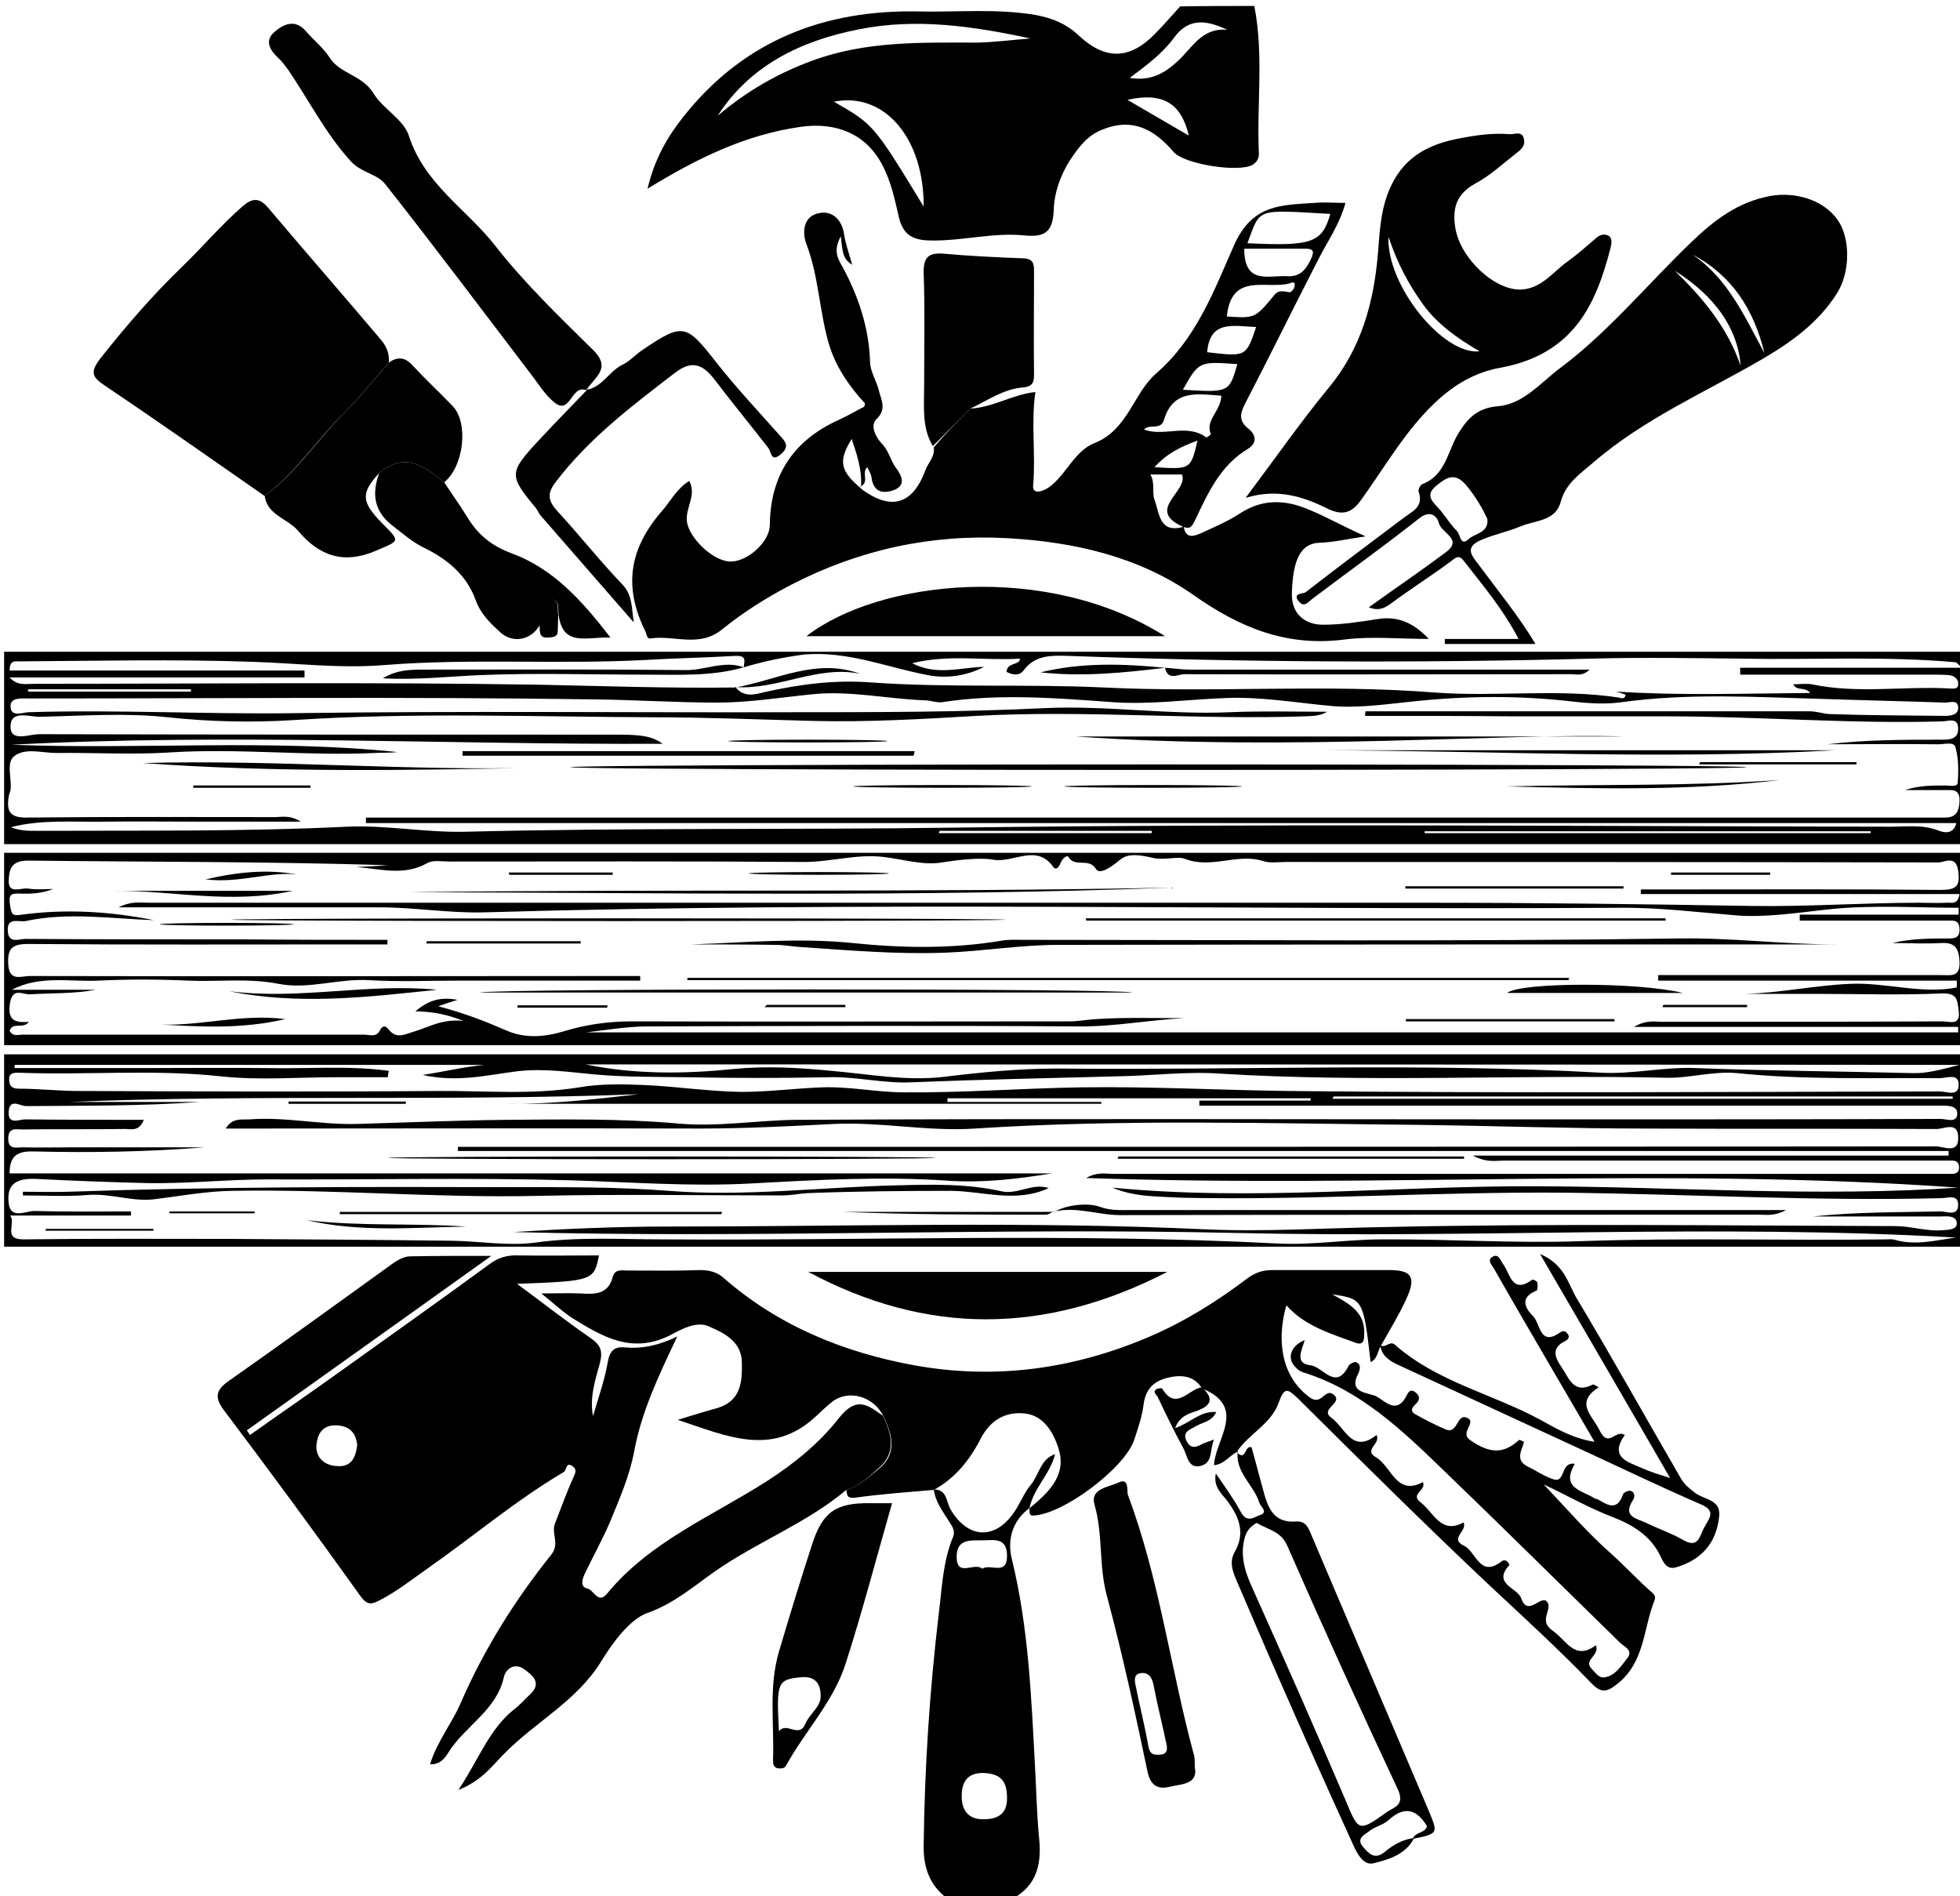 <?xml version="1.0" encoding="utf-8"?>
<!-- Generator: Adobe Illustrator 24.1.2, SVG Export Plug-In . SVG Version: 6.00 Build 0)  -->
<svg version="1.1" id="Lager_1" xmlns="http://www.w3.org/2000/svg" xmlns:xlink="http://www.w3.org/1999/xlink" x="0px" y="0px"
	 viewBox="0 0 428 414" style="enable-background:new 0 0 428 414;" xml:space="preserve">
<g>
	<g>
		<path d="M428.8,272.2c-142.6,0-285.3,0-427.9,0c0-14,0-28,0-42c142.6,0,285.3,0,427.9,0C428.8,244.2,428.8,258.2,428.8,272.2z
			 M242.9,259.3c30.8,3,61.6-0.4,92.4-0.3c30.7,0.1,61.5,2.4,92.3,0.3c-63.2-4.5-126.4,0.1-190.4-2.1c2.4-1.4,4.3-0.9,6-0.9
			c59.7,0,119.3,0,179,0c1.3,0,2.7,0,4,0c0.9,0,1.6-0.3,1.6-1.4c0-1.1-0.6-1.5-1.5-1.5c-1.3,0-2.7,0-4,0c-31.3,0-62.7,0-94,0
			c-1.8,0-3.6,0.5-6.7-1.1c35.5,0,69.7,0,103.9,0c0-0.3,0-0.7,0-1c-108.5,0-217,0-325.5,0c0-0.3,0-0.6,0-0.9c2,0,3.9,0,5.9,0
			c105.6,0,211.3,0,316.9-0.1c1.7,0,5,1.8,4.8-2.1c-0.1-3.4-3.1-1.7-4.7-1.7c-21.3-0.1-42.5,0-63.8-0.1c-16.5,0-32.9-0.6-49.4-0.8
			c-32.3-0.3-64.5-1.3-96.8,0.8c-10.3,0.7-20.5-1.5-30.8-1c-9.8,0.5-19.5,1-29.3,1c-32.5-0.1-65,0-97.5,0c-1.9,0-3.8,0-6,0
			c1.4-2.4,3.4-1.9,5.2-2c7.8-0.6,15.5,1.2,23.3,1c11-0.3,21.9-0.8,32.9-0.9c12.4-0.1,24.9-0.3,37.3,0.8c8.6,0.8,17.2-0.7,25.8-0.8
			c54.8-0.3,109.6-0.1,164.5-0.1c28.5,0,57,0,85.5-0.1c1.3,0,3.5,1,3.6-1.1c0.1-1.8-2-1.8-3.5-1.8c-1.2,0-2.3,0-3.5,0
			c-51.2,0-102.3,0-153.5,0c-1.7,0-3.3,0-5,0c0-0.4,0-0.8,0-1.1c8.1,0,16.2,0,24.3,0c0-0.2,0-0.4,0-0.5c-26.4,0-52.9,0-79.3,0
			c0,0.3,0,0.5,0,0.8c11.2,0,22.4,0,33.6,0c0,0.1,0,0.3,0,0.4c-43.2,0-86.5,0-129.7,0c9.6,0.1,19.2-1,28.7-2.1
			c-41.5,1.6-83,0-124.5,1.7c9.5,0,19,0,28.6,0c-12.6,0.9-25.3,0.8-37.9,0.9c-1.3,0-3.6-1.8-3.8,1.2c-0.2,3,2.3,1.7,3.6,1.7
			c8.5,0.1,17.1,0.1,25.9,0.1c-1.1,2.8-3,1.9-4.5,2c-7.3,0.1-14.7,0-22,0.1c-1.4,0-3.1-0.5-3.1,2c0,2.5,1.8,1.9,3.2,1.9
			c3.7,0.1,7.3,0,11,0c9.6,0,19.1,0,28.7,0c-12.5,1-24.9,1.2-37.4,0.9c-3.8-0.1-5.2,1.2-5.2,4.8c76,0,151.8,0,227.6,0
			c-7.5,1.2-14.8,2.1-22.5,1.6c-14.4-1-28.8-0.2-43.3,0.6c-13.1,0.7-26.2-0.3-39.3-0.7c-22-0.6-44.1-0.1-66.1-0.2
			c-9,0-17.9,1-26.8,0.8c-7.9-0.2-15.9-0.5-23.8-0.9c-4.3-0.2-6.5,1.1-6,5.3c0.4,3.6,3.7,1.7,5.6,1.7c7,0.2,14,0.1,21.1,0.1
			c0,0.3,0,0.6,0,0.9c-8.8,0-17.6,0-26.4,0c1.4,1.6-1.7,5.2,2.9,5.2c15.2-0.2,30.4-0.1,45.6-0.1c16,0.1,32,0.2,48.1,0.4
			c6.1,0.1,12.2,1.2,18.1,0.4c9.3-1.3,18.6-0.7,27.8-0.7c44.8,0.3,89.5-1.4,134.3,0.9c7.6,0.4,15.2-0.9,22.8-0.9
			c14.4-0.1,28.8,0.9,43.1,0.4c22.3-0.8,44.6-0.1,66.9-0.4c0.7,0,1.4-0.1,2,0.1c4.5,1.3,8.9,0.1,13.3-0.5c-52.4-3-104.8,0.2-157.1-1
			c-52.6-1.2-105.3,1.2-157.9-0.2c11.2-0.7,22.5-1.2,33.7-1.2c39.1,0,78.2-1.2,117.3,0.6c13.2,0.6,26.5-0.3,39.8-0.5
			c37-0.8,74-0.3,111-0.2c3.4,0,6.8,1.2,10.3,0.9c1.4-0.1,3.2-0.1,3.1-1.6c-0.1-1.5-1.9-1.5-3.3-1.4c-1.2,0-2.3,0-3.5,0
			c-8.2,0-16.4,0-24.6,0c9.3-1,18.6-0.9,27.9-1.1c1.3,0,3.9,1.2,3.8-1.6c-0.1-2.2-2.4-1.3-3.6-1.3c-27.6,0.7-55.2-0.9-82.8-1.2
			c-27.8-0.2-55.5,1.7-83.3,1.1C252.9,261.2,247.8,261.4,242.9,259.3z M84.9,233.8c-0.1,0.5-0.2,1-0.2,1.4c-3.8,0-7.7,0-11.5,0
			c-8.3,0-16.7,0.7-25-0.2c-14.8-1.6-29.6-0.2-44.3-0.8c-1.1,0-2,0.2-1.9,1.6c0.1,1.3,0.5,1.9,2.2,1.9c4.3,0,8.7,0.5,13,0.5
			c26,0.1,52,0.2,78,0c10.4-0.1,20.9,0.9,31.3-0.8c4.6-0.8,9.5-0.7,14.2-0.5c7,0.3,14,1.4,21.2,1.5c6,0,11.9-0.8,17.8-1
			c5.9-0.2,11.8,1.1,17.8,1.1c13,0.1,25.9-0.9,38.8-1.1c14.9-0.2,29.9,0.6,44.8,0.8c47.5,0.5,95,0.2,142.5,0.1
			c1.5,0,4.3,1.3,4.1-1.7c-0.1-2.3-2.7-1.2-4.1-1.2c-14.8-0.1-29.6,0.4-44.3-1.1c-5.4-0.5-10.5,1.2-15.8,1
			c-32.4-0.7-64.9,1.1-97.3-0.9c-7.4-0.5-14.9,0.5-22.3,0.6c-14.9,0.4-29.9,0.7-44.8,1.3c-6.2,0.3-12.2-1.3-18.3-1.1
			c-10.2,0.2-20.3,0.2-30.5,0c-6.8-0.1-13.5,0-20.3-0.6c-5.6-0.5-11.2-1.4-17.1-0.7c-6.4,0.8-13.1,2.5-20.6,0.8
			c5.1-0.8,9.2-1.8,13.5-2.2c-34.2,0-68.4,0-102.6,0c0,0.2,0,0.5,0,0.7c9.1,0,18.2,0,27.4,0c9.2,0,18.3-0.1,27.5,0
			C66.9,233.4,76,232.6,84.9,233.8z M127.9,232.4c10.7,2.2,21.5,2.1,32.3,1c7-0.7,14.2-0.3,21.3,0.4c8.2,0.7,16.5,2.3,24.7,1.3
			c8.2-1,16.4-1.8,24.6-1.8c39.6,0.4,79.2-1.3,118.7,0.9c6.9,0.4,13.8-1.3,20.8-1c15.7,0.6,31.5,0.7,47.3,1.1
			c3.1,0.1,6-0.7,10.3-1.8C327,232.4,227.5,232.4,127.9,232.4z M291.2,239.4c-0.1,0.2-0.1,0.3-0.2,0.5c45.1,0,90.3,0,135.4,0
			c0-0.2,0-0.3,0-0.5C381.4,239.4,336.3,239.4,291.2,239.4z"/>
		<path d="M0.9,142.3c142.6,0,285.3,0,427.9,0c0,14,0,28,0,42c-142.6,0-285.3,0-427.9,0C0.9,170.3,0.9,156.3,0.9,142.3z
			 M162.4,145.7L162.4,145.7c0.1-1.2,0.8-2.6-1.8-2.5c-6.6,0.4-13.2,0.5-19.8,0.9c-18.9,1-37.8-0.4-56.8,1.1
			c-9.6,0.8-19.2-0.4-28.8-0.7c-17-0.6-34-0.2-51-0.1c-0.9,0-2.1-0.3-2.1,2c21.4,0,42.9,0,64.4,0c0,0.5,0,1,0,1.5
			c-21.5,0-42.9,0-64.4,0c1.7,1.9,3.6,1.4,5.4,1.4c36.8,0,73.6-0.4,110.4,0.2c14.3,0.3,28.5,0.8,42.8,0.6l-0.1-0.1
			c1.8,2.4,4.4,1.6,6.4,1.1c7.7-1.7,15.1-2.7,23.2-2.1c16.9,1.2,33.8,0.3,50.8,1.1c24.1,1.2,48.2-0.8,72.3,1.1
			c13.4,1,26.9-0.9,40.2,1.1c0.4,0.1,1.3,0.5,1.5-0.6c-0.7-0.3-1.4-0.5-2.1-0.7c14,0.9,28,0.4,42.4,0.3c-1.3-1.5-2.9-0.3-3.7-1.9
			c1.4,0,2.8-0.2,4,0c9.9,2.1,19.9,0.4,29.8,0.9c0.9,0,2.3,0.4,2.2-1.1c0-1-0.9-1.7-2.1-1.8c-1.2-0.1-2.3-0.1-3.5-0.1
			c-8.8,0-17.7,0-26.5,0c-5.2,0-10.3,0-15.5,0c0-0.5,0-1,0-1.5c15.8,0,31.7,0,48.4,0c-1-1-1.1-1.1-1.3-1.2
			c-15.5-1.4-31.2-0.5-46.7-0.8c-10.9-0.1-21.9-0.3-32.9,0c-38.1,1-76.2,0.8-114.3-0.6c-3.7-0.1-7.2-0.2-9.7,3.2
			c-1,1.3-2.5,0.9-3.7,0.3c0.1-2.2,3-1.4,2.9-2.9c-7.7,0.5-15.4-1-23.5,1c5.4,2.8,10.5,0.9,15.7,0.8c-3.9,2-8.2,2.6-12.3,1.8
			c-9-1.7-17.4-5.3-27-4.5C171.1,143.5,166.7,144.4,162.4,145.7z M298.1,156.3c0-0.3,0-0.7,0.1-1c0.8,0,1.6,0,2.4,0
			c31.5,0,63,0,94.5,0c1.5,0,3,0.5,4.3,0.6c8.4,0.3,16.8,0.3,25.3,0.4c1.5,0,3-0.3,2.9-1.9c-0.1-1.7-1.8-1-2.8-1
			c-8.9-0.3-17.9-0.5-26.8-0.8c-14.6-0.4-29.2-1.3-43.8,0.7c-3.4,0.5-7,0.3-10.5-0.1c-11.9-1.4-23.7-1.3-35.6,0
			c-5.9,0.6-11.9,1.5-17.8,0.9c-7.5-0.7-15-2-22.6-1.7c-8.3,0.3-16.5,1.5-24.8,0.9c-12.4-0.9-24.7-1.9-37.1,0
			c-1.2,0.2-2.6-0.4-3.9-0.4c-8.2-0.3-16.5-2.2-24.7-1.3c-6.9,0.7-13.7,1.8-20.6,1.8c-8.9,0-17.9-0.6-26.8-0.7
			c-41.2-0.6-82.3-0.2-123.5-0.2c-1.6,0-4.1-0.3-4,1.8c0.1,2.4,2.7,1.2,4,1.2c19.5-0.6,39.1,0.5,58.6,0.2c36-0.5,72-0.1,108.1-0.2
			c18.4,0,36.9,0,55.3-0.9c13.4-0.6,26.8,1.5,40.3,0.9c7.1-0.3,14.1-0.1,21.2-0.1c-1.6,1-3.3,0.9-4.9,1c-23.9,0.8-47.7-1.4-71.6-0.1
			c-11.9,0.7-23.8,1.4-35.8,1.1c-11.8-0.3-23.6-0.8-35.3-0.8c-25.9-0.1-51.9-1.1-77.8,0.6c-9.2,0.6-18.5,0.4-27.8-0.6
			c-9.2-1-18.6-0.3-28-0.1c-2.3,0-6.5-1.6-6.3,2.4c0.2,3.1,4.1,1.4,6.2,1.4c42.2,0.1,84.4,0.1,126.6,0.1c5.2,0,7.4,0.4,9.6,2
			c-47.8,0.2-95-2.3-142.2,0.2c28.1,1.1,56.3-1.3,84.3,1.6c-1.6,0.2-3.2,0.1-4.9,0.2c-15,0.7-30-1.1-45.1-0.1
			c-8.1,0.5-16.3,0-24.5,0.1c-3.1,0-6.8-1.2-9.2,0.7c-1.8,1.4-0.5,4.8-0.8,7.4c-0.1,0.5-0.3,0.9-0.4,1.4c-0.5,3.2,0.2,4.7,4.1,4.6
			c18-0.2,36-0.1,54-0.1c1.6,0,3.3-0.5,5.7,1c-7.9,0-14.8,0-21.8,0c-7.2,0-14.3-0.1-21.5,0c-6.7,0.1-13.4-0.5-20,1.2
			c1.9,0.8,3.7,0.8,5.5,0.8c22.6-0.1,45.2,0.2,67.8-0.9c8.6-0.4,17.1,1.3,25.9,1.1c35.6-0.9,71.2-0.4,106.8-0.9
			c68.1-0.9,136.3-0.3,204.5-0.2c3.4,0,6.9-0.5,10.3,0.8c1.2,0.5,3.4,1,4-1.6c-115.8,0-231.6,0-347.3,0c0-0.4,0-0.8,0-1.2
			c2,0,3.9,0,5.9,0c111.5,0,223,0,334.5,0c1.5,0,3,0,4.5,0c2.4,0,3-1.4,3.1-3.6c0.1-2.7-1.6-2.4-3.3-2.4c-2.9,0-5.8,0-8.6,0
			c3-1,5.9-1,8.9-1c0.9,0,2.5,0.4,2.6-0.6c0.2-2.6,0.2-5.3-0.5-7.8c-0.4-1.3-2.7-0.5-4.1-0.6c-7.9-0.1-15.8,0-23.8,0
			c8.3-1,16.6-1,24.9-1c1.8,0,3.6-0.1,3.6-2.4c0-2.6-2.2-1.6-3.4-1.6c-20.1,0.6-40.2-1.1-60.3-1.1c-11.2,0-22.4,0-33.6,0
			C319.7,156.3,308.9,156.3,298.1,156.3z M311.1,181.5c0,0.1,0,0.2,0,0.4c32.5,0,64.9,0,97.4,0c0-0.1,0-0.2,0-0.4
			C376,181.5,343.5,181.5,311.1,181.5z M205.2,181.4c-0.1,0.2-0.1,0.3-0.2,0.5c15.5,0,31,0,46.5,0c0-0.2,0-0.3,0-0.5
			C236.1,181.4,220.7,181.4,205.2,181.4z M6.2,150.5c0,0.2-0.1,0.3-0.1,0.5c11.9,0,23.7,0,35.6,0c0-0.2,0-0.3,0-0.5
			C29.9,150.5,18.1,150.5,6.2,150.5z"/>
		<path d="M273.9,1.3c2.1,10.7,0.5,21.5,1,32.2c0,1.1-0.4,1.9-1.4,2.5c-3,1.7-14.8-0.1-17.2-2.8c-4.2-4.9-8.9-7.6-15.6-4.9
			c-3.3,1.3-5.1,3.8-7,6.6c-2.2,3.4-3.5,7.3-3.6,11c-0.2,5-2.2,5.9-6.4,5.5c-7-0.7-13.8,1.3-20.8,1.1c-3.8-0.1-5.7-1.4-6.6-5
			c-0.9-3.9-1.7-7.9-3.7-11.6c-3.6-6.8-10.2-9.3-17.8-8.2c-11.9,1.7-22.3,6.7-33.4,13.5c1.6-6.7,4.4-11.4,7.9-15.8
			c13.1-16.5,30.6-23.3,51.2-22.9c8.6,0.2,17.2-0.7,25.8,0.8c3.6,0.7,6.5,1.9,9.1,4.3c5.8,5.5,11.1,5.5,16.6,0c2-2,3.8-4.1,5.7-6.2
			C263.2,1.3,268.5,1.3,273.9,1.3z M225,8.4c-12.5-2.7-25-4.5-37.4-2c-12.9,2.5-23.9,8-30.9,18.9c6.2-5.3,13.1-9.3,20.8-12.1
			c11.7-4.3,23.9-3.9,36-3.9C217.3,9.2,221.2,8.7,225,8.4z M201.7,45.1c0.1-14.7-8.4-25.1-19.6-22.9
			C190.8,27.2,190.8,27.2,201.7,45.1z M268,6.5c-4.5-2.1-8.4-2.7-11.6,1.7c-2.5,3.4-5.8,5.9-9.7,8.8c4.6,0.8,7.7-1.1,10.3-3.5
			C260.3,10.6,262.3,6,268,6.5z M246.2,21.8c4.5,2.6,8.7,5.1,13.4,7.8C257.9,22.4,253.8,20.1,246.2,21.8z"/>
		<path d="M0.9,228.2c0-14,0-28,0-42c142.6,0,285.3,0,427.9,0c0,14,0,28,0,42C286.2,228.2,143.6,228.2,0.9,228.2z M84.6,205.2
			c0,0.3,0,0.7,0,1c-2.6,0-5.3,0-7.9,0c-23.5,0-47,0.1-70.5-0.1c-3.5,0-4.6,0.9-4.4,4.4c0.2,3.9,2.8,2.6,4.6,2.6
			c42.7,0.1,85.3,0,128,0c1.8,0,3.6,0,5.4,0c0,0.3,0,0.7,0,1c-6.6,0-13.2,0-19.7,0c-6.5,0-13,0-19.5,0c-6.7,0-13.3,0.3-20-0.1
			c-6.7-0.4-13.3,2.1-19.8,0.8c-6.7-1.3-13.2-0.4-19.8-0.7c-6.5-0.3-13-0.3-19.5,0c-6.3,0.3-12.8-1.2-18.9,2c6.1,0,12.2,0,18.3,0
			c-4.8,0.9-9.6,0.7-14.4,1c-1.4,0.1-3.7-1.6-4.3,1.8c-0.6,3.6,0.7,4.5,4.1,4.2c-1.2,1.7-3.6-0.1-4.2,2c0.8,1.3,1.9,0.8,2.8,0.8
			c24.9,0,49.7,0,74.6,0c1.2,0,2.7,0.7,3.5-1c0.5-1,1.2-1,1.8-0.2c1.8,2.3,3.6,1.1,5.7,0.5c3.1-0.9,6-2.8,10.7-2.3
			c-4.1-1.6-6.9-2-10.5-2.1c2.9-2.4,5.4-3.2,9.2-2.5c-1.6,0.5-2.5,0.8-4.2,1.4c5.7,1.5,10.3,3.3,14.9,5.3c4.1,1.8,8.4,1.4,12.4,0.2
			c4.9-1.5,9.8-2.2,15-2.2c31.8,0.1,63.7,0,95.5,0c2,0,4-0.4,5.9-0.5c6.4-0.4,12.8-0.2,19.2-0.2c-7.8,0.4-15.4,1.9-23.2,1.8
			c-31.3-0.2-62.7-0.1-94,0c-4.4,0-8.9,0.8-13.4,1.3c100,0,199.8,0,299.6,0c0-0.4,0-0.8,0-1.2c-23.2,0-46.4,0-70.8,0
			c2.8-1.6,4.6-1.1,6.4-1.1c20.3,0,40.7,0,61-0.1c1.5,0,4,1.1,3.5-2.4c-0.3-2.3-0.3-3.8-3.6-3.7c-9,0.4-18,0.1-27,0.1
			c-5.4,0-10.8,0-16.1,0c7.8-0.2,15.4-1.9,23.2-2.2c7.7-0.3,15.4,2.3,23.1,0.8c0-0.5,0-1,0-1.5c-21.7,0-43.4,0-65.2,0
			c0-0.4,0-0.8,0-1.2c1.6,0,3.3,0,4.9,0c19,0,38,0,57,0c2,0,4,0.5,3.9-2.8c-0.1-2.9-0.9-4.4-4-4.2c-3.6,0.2-7.2,0-10.7,0
			c4.2-1,8.3-1,12.5-1c1.3,0,2.2-0.3,2.2-1.9c0-1.6-0.7-2.1-2.1-2c-1.3,0-2.7,0-4,0c-9.6,0-19.2,0-28.8,0c0-0.4,0-0.9,0-1.3
			c11.6,0,23.1,0,34.7,0c0-0.5,0-1,0-1.5c-9.6,0-19.3-0.7-28.9,0.4c-6.4,0.7-12.9,1.7-19.2,1.3c-8.7-0.7-17.4-1.8-26.1-1.7
			c-82.6,0.5-165.2-1.4-247.8,1c-7.7,0.2-15.2-1.1-22.8-1.1c-14.5,0-29,0-43.5,0c-4.1,0-8.2,0-13.5,0c2.8-1.4,4.7-1,6.5-1
			c30.8,0,61.7,0,92.5,0c62.2,0,124.4,0,186.6,0c23.6,0,47.2,0.3,70.8,0.7c12.2,0.2,24.5-0.7,36.8-0.7c2,0,4,0.1,6,0
			c1-0.1,2.4,0.6,2.8-1.9c-23.3,0-46.4,0-69.6,0c0-0.3,0-0.7,0-1c1.6,0,3.3,0,4.9,0c20.2,0,40.3-0.1,60.5,0.1c3.4,0,4.4-0.7,3.9-4.2
			c-0.5-3.5-3-1.8-4.3-1.8c-47.5-0.1-95-0.1-142.5-0.1c-1.7,0-3.5,0.3-5-0.2c-5.6-1.8-11.3,1.8-17.1-0.5c-1.6-0.6-4.5,0.4-7-0.2
			c-2.2-0.5-5.2-1.2-7.1,0.4c-1.9,1.6-4.5,3.4-5.3,2c-1.5-2.5-4.6-0.2-6-2.6c-0.3-0.5-1.3,0.3-1.7,1.3c-0.2,0.6-0.9,1.8-1.6,0.9
			c-3.6-5.2-8.8-0.8-13.1-1.6c-2.8-0.5-7.4,0-11.2,0.6c-4.1,0.7-8.5-0.7-12.8-1.2c-5.8-0.7-11.5,1.1-17.3,1.1
			c-25.8-0.2-51.7-0.1-77.5-0.1c-1.7,0-3.6-0.4-4.9,0.4c-5,2.8-10.2,1.2-15.4,0.8c2.3-0.1,4.5-0.2,6.8-0.4
			c-26.2-0.8-52.3-0.7-78.5-1c-3.9,0-4.1,2.2-4.2,4.4c-0.1,3,2.7,1.5,4.2,1.7c1.8,0.3,3.6,0.1,5.5,0.1c-2.5,1-5,1.1-7.4,1
			c-2.1-0.1-2.3,0.5-2,2.6c0.3,2.1,0.6,2.3,2.6,2c9.6-1.3,19.3-0.7,28.8,1.2c-9.3-0.3-18.7-1.8-28,0.2c-1.5,0.3-4.1-1-3.9,2.2
			c0.2,2.8,2.4,1.7,3.8,1.7c16,0.1,32,0.1,48,0.1C64,205.2,74.3,205.2,84.6,205.2z"/>
		<path d="M224.9,329.2c-4,2.9-5,7.2-3.9,11.4c3.6,14.8,4.2,29.8,5,44.9c0.3,5.3,0.4,10.6,0.9,15.8c0.7,6.4-0.9,11.2-7.1,13.9
			c-4,0-8,0-12,0c-4.4-2.9-6.2-6.8-6.1-12.3c0.2-16.9,1.3-33.8,3.3-50.6c0.7-5.6,0.9-11.4,3.1-16.7c0.6-1.5-0.3-2.5-0.9-3.5
			c-1.4-2.2-3-4.3-3.3-7c0,0-0.1,0.1-0.1,0.1c3.1-0.1,2.8,2.8,3.8,4.4c3.8,6.4,9.7,6.7,13.9,0.5c1.3-1.9,2.1-4.1,3.5-5.8
			c1.9-2.2,2.2-5.8,5.4-6.8c-1.1,4.4-4.7,7.4-5.6,11.8L224.9,329.2z M219.9,392.4c0-3.9-1.8-5.2-5.3-5.3c-3.7,0-4.6,2.4-4.6,5.1
			c0,2.7,1.2,5.1,4.8,5C218.3,397.2,220,395.7,219.9,392.4z M214.5,342.5c1.9-1.2,5.5,1.7,5.4-3c-0.1-3.6-2.5-3.3-4.9-3.2
			c-2.7,0.1-6.1-0.6-6.1,3.6C208.9,344.5,212.8,341,214.5,342.5z"/>
		<path d="M184.8,325.3c-8.7,7.3-19.4,11.3-28.7,17.8c-4.7,3.3-8.9,7-14.8,9.1c-3.7,1.3-7.5,6.4-10,10.5
			C126,371.4,116.8,376,110,383c-2.5,2.5-4.8,5.8-9.9,7.8c4.5-6.7,6.7-13.3,12.3-17.7c1.2-0.9,2.2-2.1,3.3-3.1
			c2.8-2.6,0.5-4.3-1.3-5.6c-2-1.4-4-0.1-4.4,1.9c-1.7,7.3-8.6,10.6-12.2,16.5c-0.7,1.1-1.7,2.5-3.9,2.4c1.6-5.1,4.9-9.1,6.8-13.6
			c5.1-11.7,11.8-22.3,19.7-32.2c1.9-2.4-0.1-4.7,0.8-6.8c1.3-3.3,2.5-6.7,4-10c0.5-1.1,0.8-1.8-0.2-2.5c-1.5-1-1.2,0.9-1.9,1.3
			c-10.5,6.2-19.8,14.1-29.8,21.1c-3.4,2.4-6.7,5-10.4,6.9c-1.7,0.9-2.7,1.1-4.1-0.8C69,334.9,59,321.3,48.9,307.9
			c-2.2-2.9-1.7-4.5,1.2-6.5c12-8.4,23.9-17.1,35.9-25.7c1-0.7,2.4-1.4,3.6-1.4c5.4-0.1,10.8-0.1,17.7-0.1
			c-18.6,13.3-36,25.7-53.4,38.1c0.2,0.3,0.5,0.7,0.7,1c7.2-5.1,14.5-10.1,21.7-15.3c10.2-7.3,20.5-14.6,30.6-22c2-1.5,4-2,6.4-1.9
			c5.8,0.1,11.7,0,17.5,0c-1.1,5.5-1.3,5.6-17.9,6.2c5.8,4.3,10.8,8.2,16,11.8c2.2,1.5,2.8,2.8,2.1,5.5c-1,3.7-2.3,7.5-1.5,11.6
			c1.1-3.9,2.5-7.7,3.2-11.7c0.4-2.5,1.4-3.6,3.9-3.3c3.7,0.3,7.1-0.4,11.3-2.4c-4.1,8.6-7.8,16.4-9.4,25c-1,5.4-3.2,10.4-5.3,15.5
			c-1.6,3.8-3.7,7.5-5.5,11.3c-0.7,1.5-0.9,2.9,0.5,3.2c1.5,0.3,2.4,3.6,4.4,1.1c9.4-11.4,23-16.9,35-24.6
			c5.9-3.8,11.4-8.3,15.6-13.7c3.9-4.9,6.3-2.8,9.6-0.5c2,4.1,3,8.2-1.1,11.6C189.6,322.5,187.6,324.5,184.8,325.3z M78,315.4
			c-0.3-2.4-1.5-4.1-4.6-4.2c-3.2-0.1-4.1,2.2-4.3,4.3c-0.2,2.8,1.8,4.5,4.6,4.6C76.5,320.3,77.7,318.5,78,315.4z"/>
		<path d="M184.8,325.3c2.8-0.8,4.8-2.8,7-4.5c4.2-3.4,3.1-7.5,1.1-11.6c-2.1-4.3-7.5-5.9-11.1-3.2c-1.3,1-2.5,2.2-3.7,3.3
			c-9.6,8.9-19.5,4.2-30.1,0.7c3.3-1,5.8-1.8,8.4-2.5c5.4-1.5,5.7-5.7,5.6-10.1c-0.1-4.6-4-6.4-7.2-7.8c-2.8-1.3-6.3,0.8-8.8,2.1
			c-8.2,3.9-14.5,0.1-21-3.9c-2.2-1.4-4-3.2-6.8-5.4c3.4,0,6-0.1,8.5,0c3.1,0.2,6.1,0.3,7.1-3.6c0.5-1.8,2-1.4,3.2-1.4
			c5.3,0,10.7,0.1,16-0.1c1.9,0,3.7,0.5,5,1.7c12,10.5,26.3,16.3,41.7,19.1c17.7,3.2,34.9,0.8,51.4-6.3c7.7-3.3,14.7-7.7,21.3-12.7
			c1.8-1.3,3.4-1.8,5.4-1.8c8.5,0,17,0,25.5,0c5,0,6,1.5,3.8,6.3c-1.6,3.5-3.7,6.9-5.6,10.3c-0.7,1.2-0.7,2.8-2.2,3.5
			c-1.6-13.7-1.6-13.8-8.4-14.8c3.7,2,6.9,3.8,7,8c0,1.3,0.2,3.3-1.8,2.6c-5.4-2-11.1-3.6-15.2-8.2c-1.9,6.6-1.7,15.1,5.1,20.1
			c2.6,1.9,3.3-2,5.1-0.7c2.6,1.9-3.2,3.2-0.3,5.2c3,2.2,4.5,7.9,9.8,3.7c1,2-3,3.2-0.1,4.9c3.4,2,4.4,8.5,10.2,5.4
			c0.9,1.8-2.9,2.6-0.5,4.4c2.9,2.2,4.4,7.1,9.4,4.4c0.9,1.9-3.2,3.5,0.1,5.1c2.7,1.3,3.4,7.1,8.2,3.4c1.1-0.8,1.8,0.8,1.7,0.8
			c-3.8,4.2,1.8,4.9,2.6,7.3c1.5,4.3,4.6-1.4,5.8,1c0.8,1.7-2,3.9,1,6c3.1,2.1,4.8,6.7,9.5,3.2c0.9,2.4-3,3.2-0.8,5.3
			c0.8,0.8,1.5,2,2.8,1.7c2.3-0.4,3.5-2.5,4.8-4.1c1.5-1.8-0.7-2.6-1.6-3.5c-12.9-12.6-25.7-25.3-38.7-37.8
			c-8.9-8.6-17.8-17.1-29.9-21c-0.8-0.2-1.6-0.6-2.1-1.2c-2.1-1.9-1.2-4.8,1.9-6c-0.6,2.2-2.3,5.1,1.3,5.5c2.7,0.3,5.5,5.7,8.3,0.1
			c0.2-0.4,1.2-0.9,1.6-0.8c1.2,0.5,0.9,1.6,0.5,2.5c-2.3,4.4,2.3,4.1,4,5c1.8,1,4.3,3.9,6.4,0.1c0.4-0.7,0.8-2,2.1-1
			c1,0.8,1,1.6,0.1,2.5c-0.8,0.7-1.4,1.6-0.1,2.3c2.1,1.2,4.3,2.3,6.6,3.3c2.6,1.1,2.4-3.4,4.5-2.6c2.6,0.9-1.6,3.2,0.8,4.9
			c4.2,2.9,7.2,3.2,10.7,0c0.1-0.1,0.6,0.2,1.1,0.4c-0.5,1.9-2,4,0.8,5.4c1.9,0.9,3.7,2.2,5.7,2.8c2.6,0.8,1.4-3.9,4.6-3.4
			c-3.2,5.4,1.7,5.8,4.4,7.6c0.1,0.1,0.3,0,0.5,0.1c2.1,1.2,4.3,2.8,5.6-1c0.1-0.4,1.1-0.9,1.6-0.8c1.1,0.2,1,1.5,0.6,2
			c-2.4,3.7,0.8,4,2.9,5c2.6,1.3,5.4,2.2,8,3.7c3.4,2,3.6-0.8,4.6-2.6c1-2,2.9-3.7-0.8-5.2c-8.1-3.5-16-7.3-24-11
			c-14.1-6.5-28.1-13-42.2-19.5c-1.9-0.9-3.4-2-3.7-4.2c1.1,0.8,2.1-1.1,3.2-0.1c9.2,8.1,21.2,10.7,31.6,16.3c3.5,1.9,7,4.1,12,4.9
			c-3.3-5.7-6.4-10.9-9.4-16.1c-4.2-7.2-8.4-14.4-12.5-21.6c-0.4-0.8-1.7-1.9-0.4-2.7c1.4-0.8,1.7,0.8,2.4,1.7
			c1.5,2.1,1.9,6.5,6.3,3.3c0.2-0.1,1,0.3,1.1,0.6c0.1,0.6,0.1,1.7-0.2,1.8c-3.7,1.5-2.5,3.8-0.7,5.6c1.6,1.6,1.4,6.7,5.9,3.5
			c0.8-0.5,1.2-0.2,1.6,0.3c0.7,0.8-0.1,1.4-0.5,1.6c-3.2,1.5-2.2,3.7-0.8,5.7c1.6,2.3,2.6,6,6.8,3.8c0.2-0.1,0.6,0.2,1.3,0.6
			c-5.3,3.4-1.4,6.1,0.2,9.4c2,4.1,3.5-0.5,5.6,1.1c-0.3-0.6,0-0.2-0.1-0.1c-3.5,5,0.8,5.9,3.9,7.3c1.8,0.8,3.8,1.4,6,2.1
			c-9.2-15.9-18.5-31.9-28.4-48.9c5.3,2.2,6.1,6.4,7.9,9.5c7.8,13,15.2,26.3,22.8,39.4c0.7,1.3,1.9,2.3,3.1,3.2
			c2,1.6,5.8,1.4,5.3,5.3c-0.6,5.7-3.9,9.4-9.4,11c-1.7,0.5-2.6-0.6-3.3-2.2c-2.1-4.6-6-7-10.6-8.8c-5-1.9-9.7-4.6-15-7.1
			c5.1,5.4,9.6,10.6,14.7,15.1c3,2.7,5.7,5.6,8.6,8.2c0.6,0.5,1.3,1,0.9,2c-2.5,6.2-2.1,13.6-8.2,18.3c-2.1,1.7-3.4,2-5.4,0
			c-7.3-7.6-15.1-14.7-22.8-21.9c-14-13.2-27.7-26.8-41.4-40.4c-2.3-2.2-3-2.7-4.3,0.9c-1.6,4.6-6.6,6.8-9.2,10.8l0.1-0.1
			c-1.7,0.9-2.8,2.7-5,2.9c0.3-5.8,7.4-12.7-2.7-16.8l0.2,0.2c-1.8-3-4.6-3.2-7.6-2.5c-3.2,0.8-4.9,2.6-5.3,6c-0.3,2.5-1.2,5-2,7.5
			c-2,6.2-15.7,16.5-22.2,16.6c-0.9,0-0.6-1-0.7-1.6c0,0-0.1,0.1-0.1,0.1c4-3.3,8.1-7,6.6-12.6c-1-3.6-3.2-7.8-7.6-8.2
			c-4-0.4-7.4,1.3-9.6,5.6c-2.3,4.5-5.6,8.7-10.4,11.2c0,0,0.1-0.1,0.1-0.1c-5.7,0.5-11.4,0.9-17.1,1.7
			C184.9,327.2,185,326.4,184.8,325.3z"/>
		<path d="M270,317c2.2,2.3,1.7-1.6,3.3-1c0.8,2.8,1.6,6,2.5,9.2c1,3.8,2.2,7.4,7.2,7c2.5-0.2,2.9,2,3.6,3.5
			c8.4,19.7,16.8,39.5,25.2,59.2c2.3,5.5,2.4,5.4-3.3,6.6c0.5-1.6,2.8-1.2,3.1-2.8c-2.3-3.8-5-4.4-8.4-1.3c-1.2,1.1-3,1.4-4.2,2.4
			c-1,0.8-3,1.6-1.3,3.5c1.2,1.4,2.5,2.8,4.6,1.1c1.9-1.6,4-2.8,6.5-3.1c-1.8,3.6-5.6,4.7-8.8,5.5c-2.6,0.7-4-2.9-5-5.1
			c-5.4-11.8-10.7-23.7-15.9-35.6c-3-6.8-5.9-13.7-8.9-20.6c-0.9-2.1-1.9-4.3-0.6-6.6c2.4-4.2,1-7.7-1.6-11.2c-1.2-1.6-3.1-3-2.5-6
			c2.1,3.1,4,5.7,5.5,8.5c1.3,2.4,3,1,4.1,0.6c2-0.6,0.1-1.9-0.1-2.7c-1.2-3.9-5.4-6.7-4.7-11.4C270.2,316.9,270,317,270,317z
			 M274.4,332.5c-1,0.6-2,1.4-2.5,2.9c-1.1,3.7-0.3,7.1,1.3,10.7c7,15.6,13.9,31.2,20.6,46.9c2.9,6.9,2.8,7.1,9.1,2.6
			c1.4-1,3.9-1.4,2.4-4.8c-8.3-17.7-16.4-35.5-24.2-53.3C279.7,334.3,277.1,334.1,274.4,332.5z"/>
		<path d="M194.8,328.2c-3.5,12.2-6.5,23.7-10.1,34.9c-2.6,8.3-8.8,14.7-13,22.3c-0.4,0.8-1.1,0.7-1.7,0.7c-1.1-0.1-1.2-1-1.2-1.8
			c0.3-7.9-1-15.9,1.3-23.7c2.3-7.8,4.7-15.6,7.2-23.3c2.3-7.2,5.2-9.2,12.7-9.1C191.6,328.2,193,328.2,194.8,328.2z M170.1,378
			c1.7-2.2,4.4,1.7,5.8-1.7c0.9-2.2,3.4-3.6,3.3-6.1c0-2.6-1.2-4.3-4.3-4C169.8,366.7,169.5,367.2,170.1,378z"/>
		<path d="M260.9,385.8c0.8,3.8-2.9,3.7-5.4,4.3c-2.4,0.6-4.2,0-4.9-3.2c-2.7-12.9-5.5-25.8-8.9-38.5c-1.8-6.6-0.8-13.4-2.7-19.9
			c-1-3.5,3.1-3.8,5.2-4.8c2.5-1.2,1.8,1.9,2.1,2.7c6.9,18.4,9.3,37.9,14.4,56.7C260.9,383.8,260.9,384.5,260.9,385.8z M249.9,365.3
			c-2.2-0.2-2.2,1.2-2,2.3c0.9,4.6,2.1,9.2,2.9,13.8c0.3,1.6,1.1,1.8,2.4,1.7c1.7,0,1.8-1.2,1.5-2.4c-0.9-4.3-2-8.5-2.8-12.8
			C251.6,366.5,251.1,365.5,249.9,365.3z"/>
		<path d="M254.9,277.7c-26.8,13.8-52.6,13.8-78.4,0C202.3,277.7,228,277.7,254.9,277.7z"/>
		<path d="M262.5,302.9c2.3,2.2,2.4,3.8-1,5.1c-1.7,0.6-3.8,1-4.9,3.8c3.3-1.1,5.5-3.8,9-3.5c-1,2.1-2.9,2.2-4.3,3
			c-1.2,0.8-3.4,1.2-2.1,3.5c1.1,1.9,2.4,0.9,3.7,0.3c0.5-0.2,1.1-0.4,2.2-0.8c-1,2.3-0.2,4.9-2.7,5.7c-3,0.9-3.1-2.2-4-3.8
			c-2-3.7-3.8-7.4-5.6-11.2c-0.2-0.4-1.1-1-0.4-1.6c0.3-0.3,1.3-0.4,1.4-0.2c3.1,5.1,5.9-0.2,8.8-0.3
			C262.7,303.1,262.5,302.9,262.5,302.9z"/>
		<path d="M211.9,89.2c4.9-0.2,9.2-3.1,14.2-3.6c-1,6.7,0.1,13.5-0.5,20.4c-0.2,2.3,2.6,1.2,4.1-0.1c3.4-2.9,5.2-7.6,9.4-9.2
			c7.2-2.9,8.4-10.8,13.3-15.1c8.9-7.7,12.7-18.2,17.1-28.1c4-9,10.4-8.7,17.5-9.2c2.1-0.2,4.3,0,6.8,0c-1.3,4.8-4,8.5-6,12.5
			c-5.4,10.5-10.6,21.1-16,31.5c-1,2-1.3,3.6,0.7,5.2c1.8,1.4,2.1,3.2,0,4.5c-6,3.6-8.7,9.6-11.5,15.5c-0.8,1.6-1.1,2.1-2.7,1.5
			c-8.3-3.7,1.3-7.7-0.2-11.4c-2.2,0-4.5,0-6.9,0c1.1,1.9,0.3,3.9,0.9,5.5c1.1,2.9,1,7.5,6.4,5.9c0.4,2.7,2.2,2.1,3.8,1.4
			c2.8-1.3,5.7-2.5,8.3-4.2c5-3.3,9.9-3.2,15.3-0.9c3.9,1.6,7.5,3.7,12.3,5.8c-4.1,0.6-7,1.3-10,1.4c-4.1,0.1-5.9,3.5-6.1,11.1
			c-0.1,4.2,2.6,6.8,6.8,6.8c3.9,0,7.9-0.6,11.7-1.2c4.1-0.7,7.6,0.3,11.4,4.3c-6.5,0-12.5-0.6-18.2,0.1c-12.7,1.7-23-2.5-33.2-9.7
			c-12-8.4-26.1-11.6-40.7-12.4c-16.6-0.9-32.2,2.5-47,10.1c-5.4,2.8-10.5,6-15.2,9.8c-5,4.1-10.5,1.2-15.7,2
			c-0.7,0.1-0.8-0.8-1-1.4c-4.9-9.8-3.7-18.2,3.7-26.6c1.8-2.1,3.1-4.7,5.8-6.4c1.7,3.1-0.9,5.9-0.5,8.9c0.5,3.6,5.8,8.8,9.7,8.7
			c3.7-0.1,8.3-4.3,8.4-7.9c0.1-10.9,5.1-18.5,15-23c2-0.9,4-2.1,6-3.1c-0.6,2.6-1.1,5.2-3.1,7.2c-3,4.9-2.6,7,2.2,11l-0.2-0.1
			c6.6,4.9,11.3,3.5,14.1-4.1c0.6-1.6,2.1-2.9,1.8-4.9C206.5,94.6,209.2,91.9,211.9,89.2z M272.4,53.1c14.1,0.7,16.3-0.1,18.1-6.4
			C274.1,45.8,275.3,45.3,272.4,53.1z M266.7,86.4c-5.2-0.4-10.5-1.4-12.5,5.2c-0.7,2.5-3.2,0.8-4.4,2.2c4.5,1.6,9.4-1.4,13.6,1.7
			c0.1,0.1,1-0.6,1-0.7C263.1,91.7,266.6,89.8,266.7,86.4z M271.7,54.3c0,7.9,5.2,5.8,9.3,6c2.8,0.2,4.1-1.3,5.2-3.6
			c0.8-1.7,0.8-2.4-1.2-2.4C280.3,54.3,275.8,54.3,271.7,54.3z M267.9,69.1c6.1,0.4,6.2,0.4,10.3-4.6c1.1-1.4,2.2-0.8,3.4-0.7
			c0.4,0,1.1-0.8,1.1-1.4c0.2-1.1-0.6-0.7-1.2-0.5C276.4,63.2,268.9,59.4,267.9,69.1z M258.3,85.1c10.1,0.6,10.1,0.6,11.9-5.6
			C261.8,78.9,261.8,78.9,258.3,85.1z M274.3,71.4c-5-0.2-10.1-1.6-10.7,5.5C272.1,77.9,272.1,77.9,274.3,71.4z M261.5,96.2
			c-3.6,1.3-6.7,2.8-9.4,5.8C260,102.5,260,102.5,261.5,96.2z"/>
		<path d="M335.3,140.6c-6.9,0-13.4,0-19.8,0c0-0.4,0-0.7,0-1.1c5.1,0,10.2,0,16.1,0c-3.5-6.7-7.9-11.8-12-17.1
			c-1-1.3-1.7-0.7-2.7,0.1c-4.3,3.2-8.9,6.1-13.2,9.3c-1.5,1.1-2.8,1.6-4.8,0.8c5.7-4.1,11.3-7.9,16.8-12c3.9-2.9-1-4.2-1.5-6.4
			c-0.3-1.3-1.7-3-4.2-1.1c-7.7,6.1-15.7,11.8-23.5,17.7c-0.9,0.7-1.7,1.9-2.9,0.5c-1.5-1.9,1.1-1.6,1.5-2
			c7.1-5.5,14.3-10.9,21.5-16.3c1.9-1.4,4.3-2.4,3.2-5.6c-0.2-0.4,0.3-1.5,0.8-1.7c5.2-2,5.5-7.4,8-11.3c2-3.2,4.1-5.3,8.4-5.7
			c5.7-0.4,9.5-5.3,13.9-8.5c10.6-8,19-18.3,28.5-27.4c4.9-4.7,10.1-8.7,17.1-10c5.5-1,11.6,0.8,14.7,5.1c2.9,4,2.9,11.5-0.1,16.2
			c-4,6.3-9.8,10.5-16.1,14.2c-12.5,7.3-26,13.1-37.1,22.7c-2.9,2.5-6,4.5-7.1,8.6c-1.1,4.2-5.6,4-8.7,5.3c-2.6,1.1-5.5,1.7-8.2,2.8
			c-4.4,1.7-2.5,3.6-1,5.6C327.2,129.1,331.7,134.6,335.3,140.6z M324.8,113.3c-1.2-2.5-2.6-4.9-4.5-7.2c-2.5-3.1-4.4-1.9-6.6-0.1
			c-2.9,2.3-0.5,3.8,0.9,5.5c1.2,1.5,2.3,3.2,3.6,4.5c0.7,0.7,0.7,3.4,2.5,1.7C322.1,116.4,325.1,116.4,324.8,113.3z M369.6,55.6
			c7.8,5.3,11.4,13.6,15.7,21.5C383,67.6,378.2,60.1,369.6,55.6z M380.1,79.9c-0.6-8.1-5.5-15.2-14.4-20.8
			C371.9,65.1,377.3,71.6,380.1,79.9z"/>
		<path d="M57.8,108.3c-11.5-8-23-16.1-34.6-23.9c-3.2-2.1-3.7-3.1-1-6.5c5.4-6.8,11-13.3,17.3-19.4c4.5-4.3,8.6-9.2,13.4-13.4
			c2.2-1.9,3.7-2,5.6,0.2C66.7,55,75,64.5,83.2,74.2c1.2,1.4,1.9,3.1,1.7,5c-3.2,3.6-6.2,7.4-9.6,10.8
			C69.3,95.9,64.6,103.2,57.8,108.3z"/>
		<path d="M272,108.7c6.6-8.8,12.1-16.7,18.2-24.1c7.1-8.6,9.8-18.6,10.7-29.3c0.4-5,0.6-10,2.9-14.8c3.1-6.5,8.5-9.1,15-10.3
			c3.6-0.7,7.1-1.2,10.8-0.9c1.1,0.1,2.9-0.9,3.2,1.2c0.3,1.6-1,2.4-2,3.2c-2.8,2.2-5.5,4.7-8.7,6.4c-4.1,2.3-5,5.4-4.3,9.7
			c1.1,6.7,8.8,13.9,14.7,13.4c4.3-0.4,6.7-3.9,9.8-6.1c2.1-1.5,4.1-3.3,6.1-5c0.8-0.8,1.8-1.1,2.7-0.7c1.1,0.5,0.8,1.8,0.6,2.7
			c-3.1,12-7.8,23.2-24.1,26.2c-8.5,1.5-14.4,7.1-19.5,13.4c-3.8,4.8-7.1,10.2-10.7,15.2c-1.8,2.6-3.7,4-7.4,2.2
			C284.9,108.6,279.2,106.5,272,108.7z M323.1,76.7c-5-2.9-9.3-6-12.4-10.3c-3-4.2-5.5-8.7-7.5-14.7
			C302.7,62.2,315.1,77.6,323.1,76.7z"/>
		<path d="M128.2,85c-0.2,0.1-0.3,0.2-0.5,0.1c-3-0.8-3.2,5.5-6.6,2.8c-2-1.6-3.4-3.9-5-6C105.5,68,95,54,84.2,40.3
			c-1.8-2.4-5.3-2.5-7.7-5.2C71,29,67.4,21.8,62.9,15.2c-0.7-0.9-1.4-1.9-2.2-2.6c-1.8-1.7-2.9-3.7-0.9-5.5c1.9-1.7,4.5-3.1,6.9-0.4
			c1.7,2,3.8,3.6,5.3,5.9c2.2,3.5,7.1,3.8,9.5,7.7c2.1,3.5,6.7,5.8,7.8,9.4c3.4,10.5,12.6,16,18.8,23.9c6.4,8.2,14,15.5,21.4,22.8
			c4.3,4.2,0,6.1-1.5,8.9L128.2,85z"/>
		<path d="M57.8,108.3c6.9-5.1,11.6-12.4,17.6-18.4c3.4-3.4,6.4-7.2,9.6-10.8c1.9-1.3,3.5-1.1,5.1,0.7c2.8,3,5.8,5.8,8.7,8.8
			c3.6,3.7,2.5,13.2-1.8,16.7c-4.3-3.6-8.7-6.7-14.2-2c-4.1,4.4-3.9,6.3,0.7,11c4,4,3.8,3.7-1.3,5.9c-7.1,3.1-12.5,1.2-17.1-4.3
			C62.8,113.2,58.4,112.5,57.8,108.3z"/>
		<path d="M211.9,89.2c-2.7,2.7-5.4,5.4-8.2,8.2c-2.4-4-1.9-8.5-1.9-12.8c0-8.3,0.2-16.6-0.1-24.9c-0.1-3.6,1.1-4.6,4.5-4.3
			c5.7,0.5,11.5,0.8,17.3,1c2.2,0.1,2.3,1.3,2.3,2.9c0,7.5-0.1,15,0,22.5c0,1.8-0.4,2.6-2.4,2.8C219.2,84.9,215.7,87.4,211.9,89.2z"
			/>
		<path d="M82.8,103.3c5.5-4.7,9.9-1.6,14.2,2c1.7,2.6,3.5,5.1,5.1,7.7c2.3,3.8,5.3,6.2,9.6,7.8c9,3.3,15.3,10.2,21.6,18.4
			c-5.2-0.2-10.3,2.1-11.3-4.8c-0.3-1.3,0.5-2.9-1.4-3.6c-0.9,1.9-1.8,3.7-2.7,5.6c-1.8,3.3-5.8,4.2-8.6,1.7c-2.2-2-4.3-4-5.4-7
			c-2-5.6-6.3-9.1-11.5-11.6c-2.4-1.2-4.3-2.9-6.4-4.5C81.7,111.8,81.1,108,82.8,103.3z"/>
		<path d="M128.1,85.1c3.5-0.6,4.9-4.1,7.9-5.5c1.6-0.8,2.8-2.2,4.3-3.2c8.9-6,9.5-5.7,16.1,2.7c4.4,5.6,9.2,10.7,13.9,16
			c1.3,1.4,2.1,2.4,0.3,4c-2.3,2-2.1-0.4-2.9-1.4c-3.9-5-8-10-11.8-15c-2.5-3.2-4.9-4.1-8.5-1.3c-9.4,7.2-18.8,14.3-26.1,23.9
			c-2,2.6-1.5,4.2,0.5,6.4c4.8,5.2,9.2,10.8,14.1,15.9c2.3,2.4,2,5.3,2.5,8.3c-6.8-7.8-13.6-15.6-20.4-23.4c-0.4-0.5-0.6-1.1-1-1.6
			c-5.9-7.1-5.9-7.7,0.6-14.7c3.5-3.8,7.1-7.4,10.7-11.2C128.2,85,128.1,85.1,128.1,85.1z"/>
		<path d="M176.1,138.9c15.7-12.2,52.3-16.4,78.3,0C227.9,138.9,201.9,138.9,176.1,138.9z"/>
		<path d="M185.8,95.3c1.9-2,2.5-4.6,3.1-7.2c-3.5-3.8-6.4-8-7.9-13c-2.1-7.2-2.2-14.7-4.9-21.8c-1-2.6-0.7-6.2,2.9-6.8
			c2.7-0.5,4.8,1.4,5.3,4.5c0.3,2.2,1.1,4.3,1.8,6.8c-2.3-1.3-2.1-3.4-2.5-6.2c-1.8,3.3-0.5,5.1,0.4,6.7c3.5,6.5,5.8,13.4,6,20.9
			c0.1,2,1.4,4,1.9,6c0.5,2.1,1.8,4.1-0.5,6.3c-1.6,1.6,0.1,4.2,1.1,5.3c1.6,1.6,1.9,3.6,3.1,5.3c0.7,0.9,2.8,3.7-0.4,4.9
			c-2.5,0.9-4.5,0.4-4.9-2.8c-0.1-0.8-0.6-1.5-0.9-2.2c-1.4,1.1,0.6,3.5-1.6,4.2c0,0,0.2,0.1,0.2,0.1
			C188.3,102.4,187,98.9,185.8,95.3z"/>
		<path d="M117.8,136.3c0.9-1.8,1.8-3.7,2.7-5.6c1.9,0.7,1.1,2.4,1.4,3.6c0,1.1-0.1,2.3-0.1,3.4c0,1.4-1,1.4-2,1.5
			C117.4,139.4,118,137.6,117.8,136.3z"/>
		<path d="M5,260.2c3.3,0,6.6,0.1,9.9,0c32.1-1.1,64.2-1.1,96.3-1c11.6,0,23.2-0.1,34.8,0.8c16.6,1.3,33.2-0.8,49.8-1.2
			c7.8-0.2,15.3-0.4,22.9,1.3c3.5,0.8,6.7-1.9,10.3-0.7c-7.1,3.3-14.2,0.7-21.2,0.6c-10.5,0-21,0.1-31.5,0.5
			c-1.7,0.1-3.6,0.5-5.4,0.5c-17.8,0-35.7-0.3-53.5,0.1c-22.3,0.5-44.5-1.5-66.8-1.1c-5.6,0.1-11.1,1.1-16.6,1.8
			c-4.9,0.7-9.8-1.3-14.8-0.9c-4.7,0.4-9.5,0.1-14.2,0.1C5,260.9,5,260.6,5,260.2z"/>
		<path d="M230.3,264.6c1.9-1.3,6.9-2.2,9.9-1.1c2.2,0.8,4.2,0.7,6.4,0.7c45.7,0,91.3,0,137,0c1.8,0,3.5,0,6.4,0
			c-2.6,1.4-4.3,1-5.9,1c-46.5,0-93,0-139.5,0.1c-4.8,0-9.4-1.9-14.3-0.8L230.3,264.6z"/>
		<ellipse cx="144.5" cy="252.8" rx="59.8" ry="0.3"/>
		<path d="M157.5,265.1c-27.8,0-55.5,0-83.3,0c0-0.2,0-0.3,0-0.5c27.8,0,55.6,0,83.5,0C157.6,264.8,157.6,264.9,157.5,265.1z"/>
		<path d="M244.2,252.5c25.2,0,50.3,0,75.5,0c0,0.2,0,0.3,0,0.5c-25.2,0-50.4,0-75.7,0C244.1,252.9,244.2,252.7,244.2,252.5z"/>
		<path d="M230.1,264.5c-0.6,0.3-1.2,0.7-1.7,0.7c-14.7,0-29.5,0-44.2-0.6c15.4,0,30.7,0,46.1,0
			C230.3,264.6,230.1,264.5,230.1,264.5z"/>
		<path d="M101.8,267.8c-11.6,0.2-23.3,1.3-34.8-1.4C78.5,267.8,90.2,267,101.8,267.8z"/>
		<path d="M88.6,241c-8.5,0-17.1,0-25.6,0c0-0.2,0-0.3,0-0.5c8.6,0,17.1,0,25.7,0C88.6,240.6,88.6,240.8,88.6,241z"/>
		<path d="M10,268.3c7.8,0,15.7,0,23.5,0c0,0.1,0,0.3,0,0.4c-7.9,0-15.7,0-23.6,0C10,268.6,10,268.5,10,268.3z"/>
		<path d="M37,264.5c6.2,0,12.4,0,18.6,0c0,0.1,0,0.3,0,0.4c-6.2,0-12.4,0-18.6,0C37,264.8,37,264.7,37,264.5z"/>
		<ellipse cx="253" cy="167.5" rx="128.4" ry="0.6"/>
		<path d="M354.4,160.8c-25.1-0.8-72.3,3.3-119.5,0C282.2,160.8,329.4,160.8,354.4,160.8z"/>
		<path d="M288.1,163.8c37.6,0,75.1,0,112.7,0C363.2,165.9,325.7,163.9,288.1,163.8z"/>
		<path d="M199.5,165c-32.8,0-65.6,0-98.5,0c0-0.3,0-0.7,0-1c32.9,0,65.8,0,98.7,0C199.7,164.3,199.6,164.6,199.5,165z"/>
		<path d="M31.2,166.6c29.1-0.8,58.2,1.8,87.3,1C89.4,168.2,60.3,168.7,31.2,166.6z"/>
		<path d="M388.7,170.3c-19.9,2.4-39.8,1.9-59.7,1.4C348.9,171.2,368.8,171.7,388.7,170.3z"/>
		<path d="M371.2,166.4c11.4,0,22.8,0,34.2,0c0,0.2,0,0.3,0,0.5c-11.5,0-23,0-34.4,0C371.1,166.7,371.2,166.6,371.2,166.4z"/>
		<ellipse cx="205.8" cy="171.7" rx="19.5" ry="0.3"/>
		<ellipse cx="251.8" cy="171.7" rx="19.4" ry="0.3"/>
		<path d="M42.2,171.5c8.5,0,17.1,0,25.6,0c0,0.2,0,0.3,0,0.5c-8.5,0-17.1,0-25.6,0C42.2,171.8,42.2,171.7,42.2,171.5z"/>
		<ellipse cx="176.4" cy="161.8" rx="17.4" ry="0.3"/>
		<path d="M254.4,145.8c1.8,0.1,3.6,0.4,5.4,0.4c27.3,0,54.6,0,81.9,0c1.6,0,3.3,0,5.4,0c-1.5,1.5-2.9,1-4.1,1
			c-28.1,0-56.3,0.1-84.4,0C257.3,147.2,255,148.7,254.4,145.8L254.4,145.8z"/>
		<path d="M162.4,145.7c-6.9,2-14.1,1.6-21.1,1.6c-12.2,0-24.3-0.4-36.5,0.1c-6.9,0.3-13.8,1.1-21.2,0.7c3.1-1.9,6.1-1.9,9.1-1.9
			c19,0,38-0.1,57,0.1C153.9,146.4,158.1,144.1,162.4,145.7C162.4,145.7,162.4,145.7,162.4,145.7z"/>
		<path d="M254.4,145.8c-9,1.1-18.1,2-27.2,1C236.2,144.6,245.3,144.9,254.4,145.8C254.4,145.8,254.4,145.8,254.4,145.8z"/>
		<path d="M160.6,150.1c9-1.6,17.6-6.5,27.2-3c-9.4-1.9-18,3.6-27.3,2.9C160.5,150,160.6,150.1,160.6,150.1z"/>
		<path d="M151,206.2c11.7-0.4,23.4-1.5,35.2-0.3c10.7,1.1,21.6,1.3,32.4-0.5c1.6-0.3,3.3-0.2,5-0.2c47.6,0,95.3,0.4,142.9-0.3
			c11.5-0.2,22.9,1.3,34.3,1.3c-1.8,0-3.6,0-5.4,0c-54.8,0-109.6,0-164.4,0.1c-8.2,0-16.4,1.4-24.6,1.7c-10.4,0.4-20.8-0.5-31.2-1.2
			c-1.9-0.1-3.9-0.5-5.9-0.5C163.2,206.2,157.1,206.2,151,206.2z"/>
		<path d="M342.5,214c-64.1,0-128.3,0-192.4,0c0-0.2,0-0.3,0-0.5c64.2,0,128.4,0,192.6,0C342.6,213.6,342.5,213.8,342.5,214z"/>
		<path d="M89.2,194.8c55.6-0.7,111.1,0.1,166.6-1C200.2,195.9,144.6,194.9,89.2,194.8z"/>
		<path d="M247.2,216.7c-47.6,0-95.4,0-142.5,0C109,215.8,245.8,215.8,247.2,216.7z"/>
		<path d="M237.1,200.5c42.2,0,84.4,0,126.6,0c0,0.2,0,0.3,0,0.5c-42.2,0-84.3,0-126.5,0C237.2,200.8,237.1,200.6,237.1,200.5z"/>
		<ellipse cx="135" cy="200.8" rx="84.5" ry="0.3"/>
		<path d="M50,216.4c15.2,2,30.2-1.8,45.4-0.3C80.3,217.7,65.2,219.5,50,216.4z"/>
		<path d="M367.5,216.8c-12.7,0-25.7,0-38.4,0C332.1,214.4,357.8,214.4,367.5,216.8z"/>
		<path d="M354.5,194c-15.9,0-31.7,0-47.6,0c0-0.2,0-0.3,0-0.5c15.9,0,31.7,0,47.6,0C354.6,193.7,354.5,193.8,354.5,194z"/>
		<path d="M25.2,194.5c12.5,0,25.1,0,38.7,0C50.3,197.5,37.7,194.4,25.2,194.5z"/>
		<path d="M352.6,223c-15.2,0-30.4,0-45.6,0c0-0.2,0-0.3,0-0.5c15.2,0,30.3,0,45.5,0C352.5,222.7,352.6,222.9,352.6,223z"/>
		<path d="M93.2,205.5c11.2,0,22.4,0,33.6,0c0,0.2,0,0.3,0,0.5c-11.2,0-22.4,0-33.7,0C93.1,205.9,93.2,205.7,93.2,205.5z"/>
		<path d="M35.2,223.7c8.8,0.3,17.5-2.4,27.1-1.2C52.9,224.7,44.1,224.2,35.2,223.7z"/>
		<path d="M111.1,190.5c7.6,0,15.1,0,22.7,0c0,0.2,0,0.3,0,0.5c-7.5,0-15.1,0-22.6,0C111.2,190.8,111.1,190.7,111.1,190.5z"/>
		<ellipse cx="178.8" cy="190.7" rx="15.3" ry="0.3"/>
		<path d="M386.5,191c-7.2,0-14.4,0-21.6,0c0-0.2,0-0.3,0-0.5c7.2,0,14.4,0,21.6,0C386.6,190.7,386.6,190.8,386.5,191z"/>
		<path d="M64.8,190.9c-6.3-0.6-12.5,2-19.9,1.1C52.2,190.3,58.4,189.8,64.8,190.9z"/>
		<ellipse cx="49.5" cy="201.8" rx="14.6" ry="0.3"/>
		<path d="M132.6,220c-6.5,0-13.1,0-19.6,0c0-0.2,0-0.3,0-0.5c6.6,0,13.1,0,19.7,0C132.6,219.6,132.6,219.8,132.6,220z"/>
		<path d="M363.2,219.4c6.1,0,12.2,0,18.3,0c0,0.2,0,0.3,0,0.5c-6.2,0-12.3,0-18.5,0C363.1,219.7,363.2,219.6,363.2,219.4z"/>
		<path d="M167.4,219.4c5.7,0,11.5,0,17.2,0c0,0.2,0,0.3,0,0.5c-5.9,0-11.8,0-17.7,0C167.1,219.8,167.3,219.6,167.4,219.4z"/>
	</g>
</g>
</svg>
